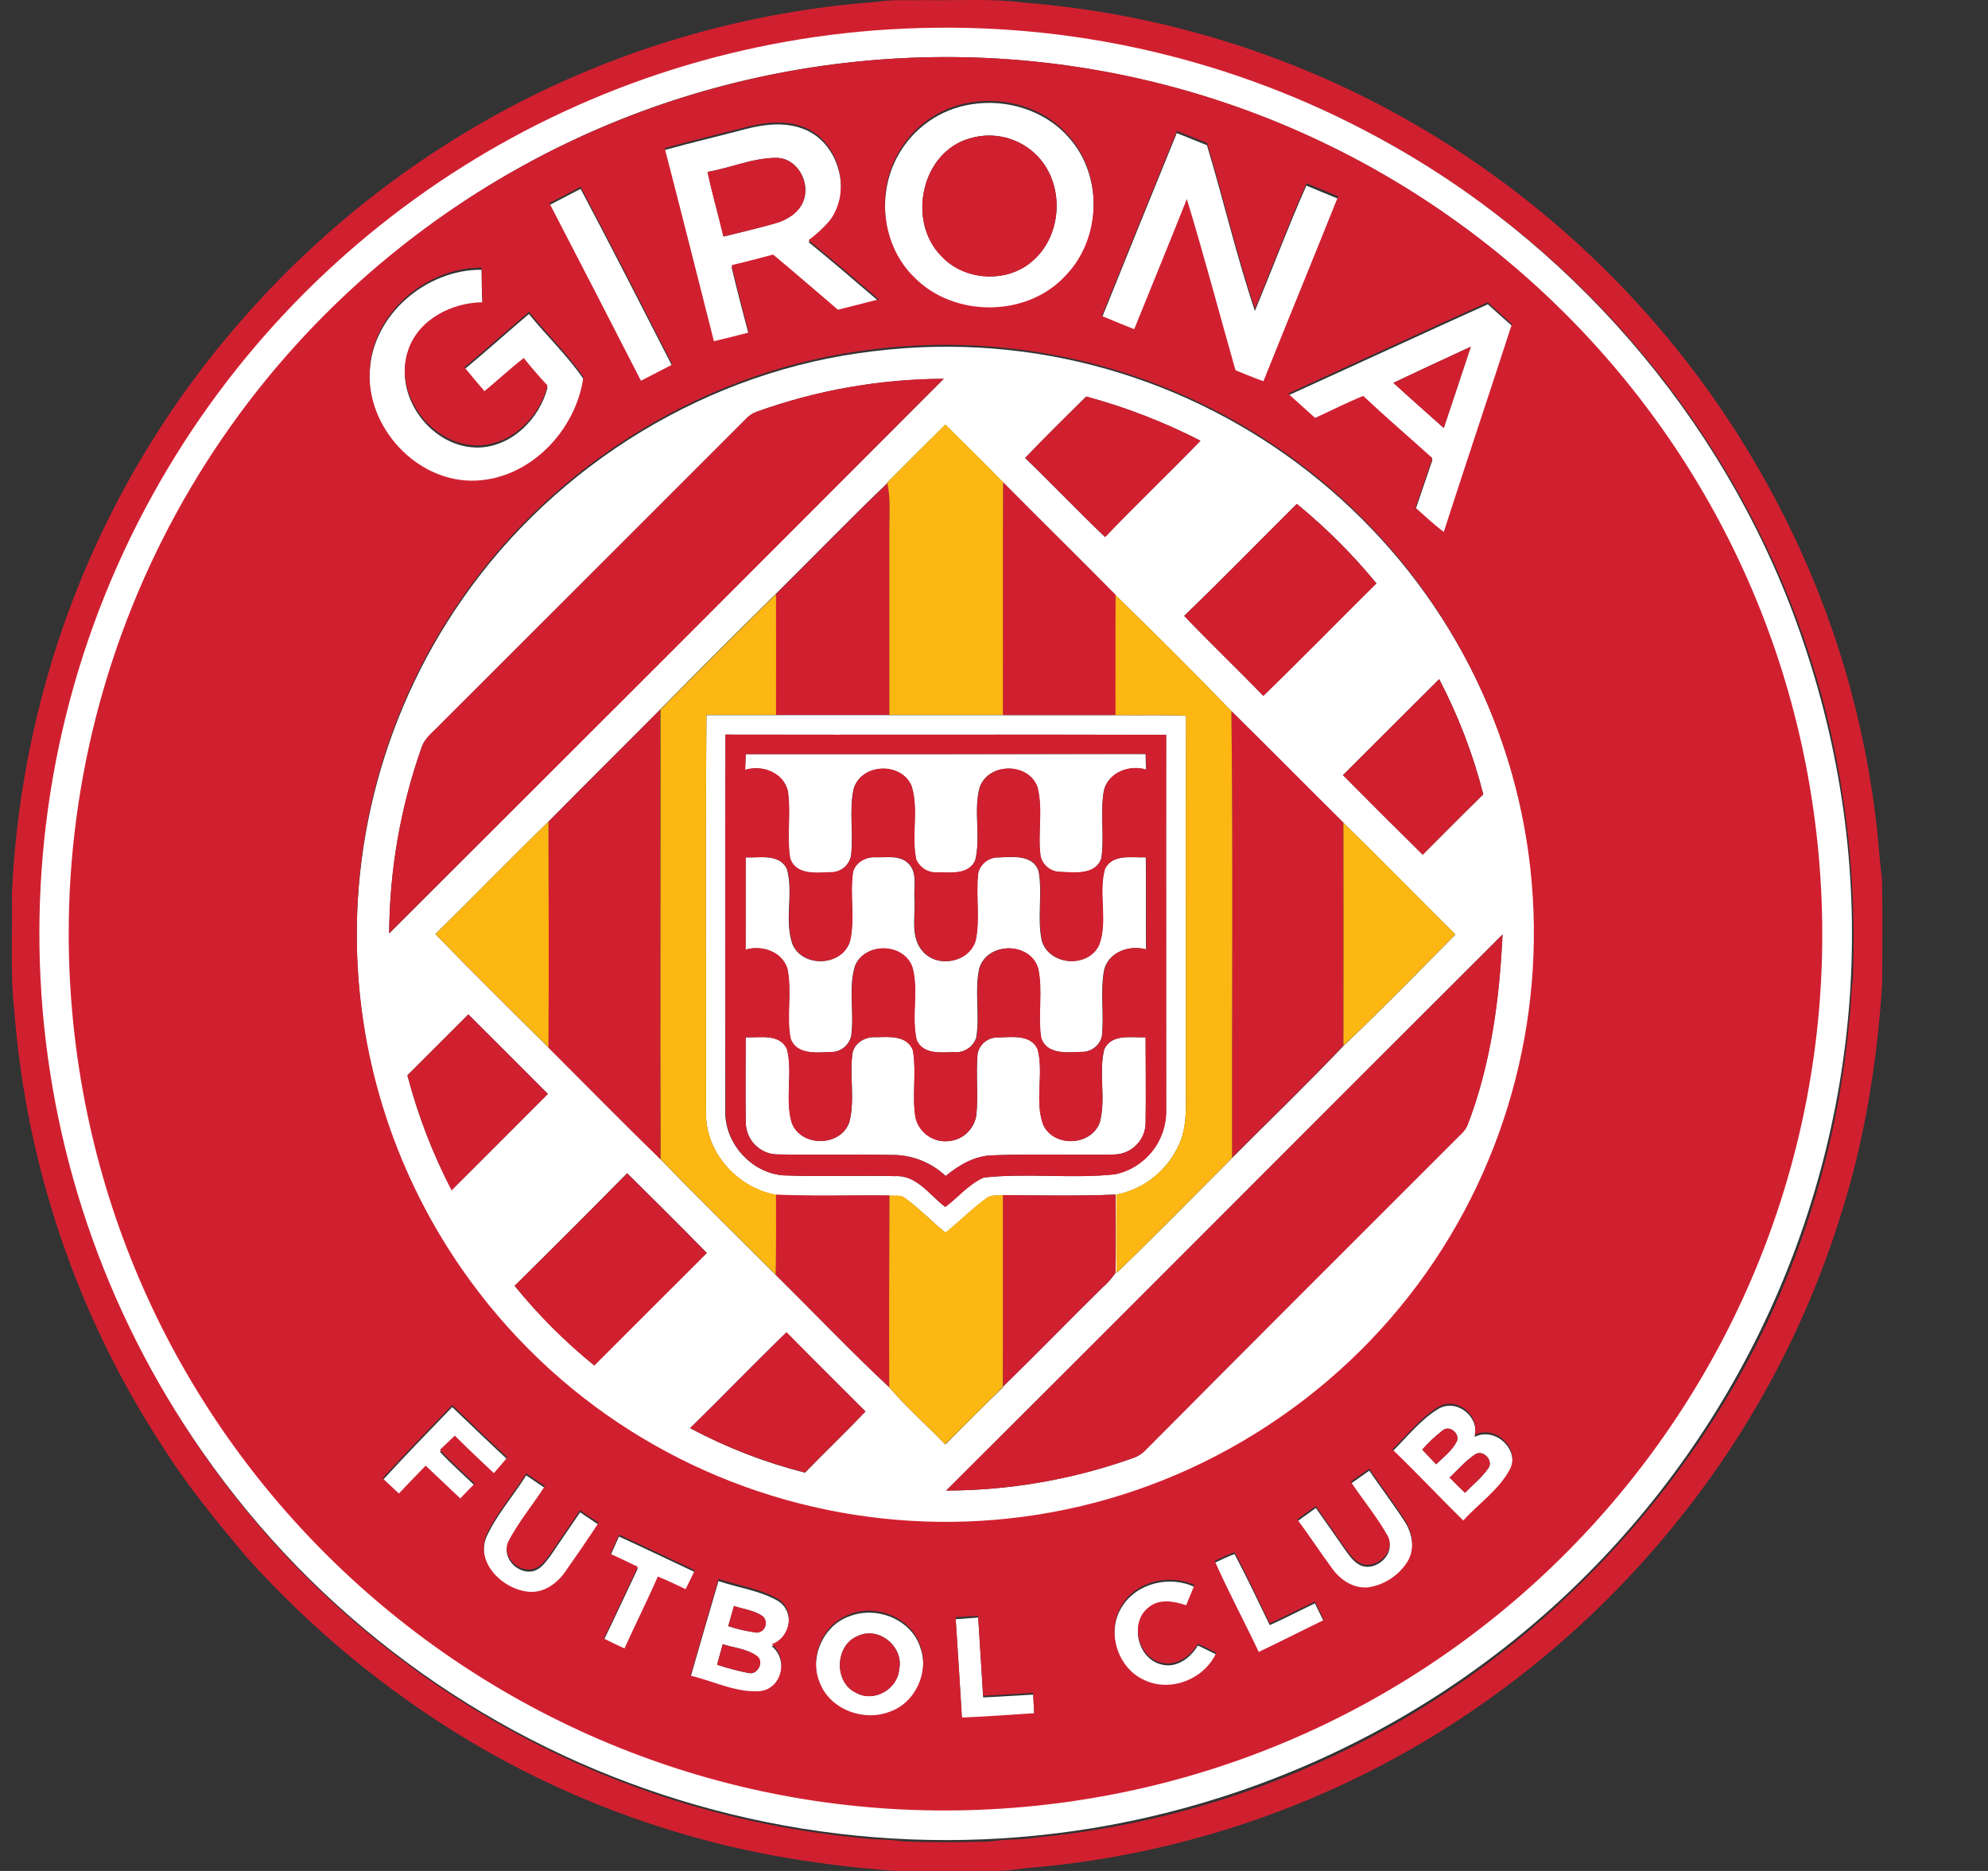 <svg width="17" height="16" viewBox="0 0 17 16" fill="none" xmlns="http://www.w3.org/2000/svg">
<rect x="0" y="0" width="17" height="16" fill="#333333" stroke="none"/>
<g clip-path="url(#clip0_882_26271)">
<path d="M8.301 0.893C8.601 0.842 8.931 0.941 9.135 1.171C9.438 1.502 9.422 2.065 9.105 2.382C8.773 2.734 8.15 2.731 7.816 2.385C7.541 2.113 7.493 1.657 7.682 1.325C7.812 1.094 8.039 0.935 8.301 0.893ZM8.295 1.183C7.878 1.298 7.753 1.892 8.05 2.19C8.244 2.401 8.605 2.424 8.823 2.237C9.074 2.029 9.106 1.618 8.901 1.368C8.755 1.19 8.516 1.117 8.295 1.183Z" fill="white"/>
<path d="M6.372 1.105C6.532 1.063 6.707 1.041 6.866 1.101C7.176 1.213 7.296 1.658 7.088 1.913C7.035 1.971 6.977 2.024 6.914 2.07C7.117 2.235 7.315 2.406 7.515 2.577C7.398 2.607 7.282 2.636 7.166 2.665C6.981 2.508 6.798 2.348 6.611 2.193C6.493 2.225 6.375 2.255 6.256 2.284C6.301 2.477 6.352 2.668 6.402 2.86C6.303 2.886 6.204 2.91 6.105 2.935C5.965 2.384 5.827 1.833 5.684 1.283C5.911 1.22 6.141 1.166 6.372 1.105ZM6.051 1.469C6.09 1.655 6.144 1.838 6.187 2.023C6.337 1.986 6.487 1.951 6.635 1.908C6.732 1.88 6.828 1.821 6.868 1.725C6.936 1.564 6.819 1.346 6.633 1.35C6.432 1.352 6.245 1.437 6.05 1.47L6.051 1.469Z" fill="white"/>
<path d="M10.063 1.138L10.321 1.242C10.463 1.712 10.574 2.192 10.731 2.659C10.879 2.302 11.015 1.94 11.171 1.587C11.261 1.625 11.351 1.662 11.442 1.699C11.23 2.226 11.014 2.753 10.803 3.28C10.722 3.251 10.643 3.219 10.564 3.185C10.425 2.698 10.296 2.206 10.148 1.721C10 2.093 9.848 2.464 9.698 2.835C9.605 2.798 9.513 2.76 9.421 2.722C9.634 2.193 9.848 1.665 10.063 1.138Z" fill="white"/>
<path d="M4.698 1.754C4.787 1.708 4.876 1.662 4.965 1.615C5.232 2.118 5.49 2.627 5.75 3.134L5.483 3.272C5.219 2.766 4.958 2.26 4.698 1.754Z" fill="white"/>
<path d="M3.162 3.178C3.183 2.695 3.644 2.303 4.118 2.307C4.118 2.405 4.121 2.504 4.125 2.603C3.862 2.606 3.58 2.749 3.491 3.01C3.357 3.393 3.7 3.842 4.102 3.827C4.383 3.814 4.614 3.579 4.682 3.315C4.611 3.239 4.544 3.161 4.479 3.079C4.362 3.168 4.256 3.269 4.143 3.363C4.085 3.297 4.027 3.228 3.971 3.159C4.158 3.004 4.338 2.842 4.523 2.685C4.674 2.873 4.855 3.043 4.989 3.241C4.927 3.695 4.537 4.11 4.067 4.128C3.568 4.147 3.127 3.671 3.162 3.178Z" fill="white"/>
<path d="M11.015 3.382C11.585 3.123 12.153 2.859 12.723 2.602C12.791 2.664 12.86 2.726 12.93 2.787C12.737 3.38 12.539 3.973 12.347 4.565C12.261 4.501 12.182 4.428 12.105 4.357C12.152 4.216 12.202 4.075 12.249 3.934C12.052 3.757 11.851 3.584 11.658 3.402C11.518 3.458 11.384 3.528 11.247 3.59C11.168 3.522 11.091 3.453 11.015 3.382ZM11.916 3.274C12.058 3.405 12.203 3.531 12.346 3.66C12.423 3.429 12.501 3.199 12.577 2.965C12.356 3.067 12.135 3.17 11.915 3.274H11.916Z" fill="white"/>
<path d="M7.475 3.003C10.236 2.665 12.749 4.629 13.087 7.39C13.425 10.151 11.461 12.663 8.7 13.002C5.939 13.34 3.426 11.375 3.088 8.614C2.938 7.387 3.244 6.147 3.949 5.131C4.753 3.966 6.066 3.165 7.475 3.003ZM6.471 3.521C6.437 3.533 6.406 3.554 6.382 3.58C5.509 4.453 4.637 5.325 3.764 6.198C3.705 6.26 3.629 6.313 3.603 6.399C3.424 6.908 3.331 7.443 3.328 7.983C4.91 6.402 6.491 4.821 8.07 3.24C7.525 3.242 6.984 3.337 6.471 3.521ZM8.765 3.916C8.996 4.138 9.217 4.371 9.449 4.592C9.716 4.313 9.996 4.047 10.265 3.769C9.953 3.609 9.626 3.482 9.288 3.391C9.113 3.565 8.937 3.737 8.767 3.916L8.765 3.916ZM7.585 4.127V4.134C7.262 4.444 6.95 4.766 6.632 5.081C6.3 5.408 5.971 5.737 5.644 6.069C5.326 6.389 5.005 6.707 4.689 7.028C4.363 7.343 4.047 7.67 3.723 7.988C4.04 8.315 4.365 8.635 4.688 8.956C5.011 9.277 5.324 9.598 5.648 9.913C5.971 10.247 6.304 10.572 6.632 10.901C6.957 11.222 7.272 11.553 7.606 11.866C7.754 12.038 7.926 12.189 8.084 12.353C8.248 12.191 8.41 12.024 8.578 11.863V11.857C8.865 11.578 9.144 11.29 9.429 11.01C9.471 10.973 9.509 10.931 9.54 10.884C9.54 10.661 9.538 10.439 9.54 10.216C9.219 10.229 8.898 10.223 8.577 10.221C8.531 10.227 8.478 10.216 8.438 10.246C8.313 10.336 8.207 10.446 8.086 10.542C7.967 10.447 7.862 10.334 7.738 10.246C7.701 10.216 7.65 10.231 7.606 10.225C7.283 10.221 6.959 10.233 6.636 10.219C6.3 10.157 6.023 9.847 6.038 9.5C6.038 8.372 6.033 7.244 6.041 6.116H6.636H7.605C7.605 6.116 8.252 6.116 8.576 6.116H9.539C9.74 6.12 9.942 6.111 10.143 6.122C10.137 7.16 10.143 8.199 10.14 9.237C10.137 9.421 10.161 9.614 10.083 9.787C9.984 10.009 9.784 10.169 9.547 10.217C9.547 10.44 9.544 10.664 9.548 10.887C9.882 10.564 10.207 10.232 10.536 9.903C10.854 9.583 11.179 9.271 11.489 8.944C11.815 8.634 12.129 8.311 12.446 7.992C12.126 7.675 11.812 7.353 11.489 7.037C11.166 6.721 10.852 6.397 10.53 6.082C10.207 5.746 9.874 5.417 9.541 5.091C9.222 4.767 8.898 4.449 8.578 4.126C8.416 3.959 8.249 3.797 8.084 3.632C7.917 3.796 7.751 3.961 7.586 4.128L7.585 4.127ZM10.126 5.267C10.348 5.498 10.581 5.72 10.803 5.951C11.129 5.634 11.447 5.309 11.77 4.989C11.566 4.74 11.338 4.513 11.089 4.309C10.767 4.629 10.451 4.953 10.126 5.267ZM11.485 6.629C11.711 6.857 11.938 7.084 12.166 7.309C12.339 7.137 12.51 6.963 12.684 6.793C12.597 6.451 12.47 6.121 12.307 5.808C12.032 6.081 11.759 6.356 11.484 6.629H11.485ZM6.204 6.282C6.198 7.353 6.204 8.425 6.202 9.497C6.193 9.773 6.422 10.031 6.699 10.051C7.017 10.064 7.337 10.051 7.654 10.058C7.84 10.047 7.95 10.222 8.082 10.321C8.192 10.239 8.282 10.125 8.411 10.07C8.783 10.029 9.161 10.082 9.533 10.042C9.789 9.988 9.972 9.762 9.971 9.5C9.971 8.428 9.971 7.356 9.971 6.284C8.717 6.28 7.461 6.285 6.204 6.282ZM8.091 12.747C8.637 12.746 9.18 12.651 9.694 12.467C9.733 12.453 9.769 12.429 9.797 12.398C10.695 11.495 11.596 10.593 12.497 9.694C12.517 9.675 12.534 9.653 12.546 9.628C12.748 9.106 12.822 8.547 12.848 7.992C11.26 9.575 9.68 11.165 8.091 12.747ZM3.484 9.196C3.573 9.536 3.7 9.866 3.862 10.178C4.137 9.904 4.411 9.629 4.685 9.355C4.459 9.128 4.232 8.902 4.005 8.675L3.484 9.196ZM4.401 10.996C4.604 11.246 4.832 11.474 5.082 11.676C5.402 11.356 5.723 11.035 6.044 10.715C5.819 10.484 5.591 10.259 5.363 10.033C5.044 10.356 4.723 10.677 4.401 10.996ZM5.902 12.214C6.213 12.38 6.542 12.508 6.884 12.594C7.054 12.418 7.232 12.249 7.401 12.071C7.175 11.846 6.948 11.622 6.725 11.394C6.447 11.663 6.179 11.942 5.902 12.213V12.214Z" fill="white"/>
<path d="M6.377 6.449H9.796C9.796 6.494 9.799 6.538 9.801 6.583C9.657 6.538 9.478 6.606 9.439 6.761C9.406 6.951 9.445 7.147 9.418 7.338C9.371 7.486 9.192 7.463 9.07 7.458C8.988 7.46 8.916 7.403 8.897 7.323C8.871 7.128 8.92 6.926 8.871 6.734C8.796 6.52 8.453 6.519 8.377 6.734C8.322 6.936 8.389 7.153 8.339 7.357C8.286 7.482 8.131 7.464 8.02 7.461C7.941 7.469 7.866 7.425 7.834 7.352C7.79 7.147 7.857 6.928 7.795 6.727C7.712 6.517 7.374 6.526 7.301 6.74C7.257 6.929 7.301 7.126 7.277 7.318C7.261 7.405 7.182 7.466 7.094 7.461C6.974 7.466 6.798 7.484 6.755 7.338C6.726 7.149 6.764 6.956 6.736 6.766C6.698 6.608 6.517 6.539 6.371 6.585L6.377 6.449Z" fill="white"/>
<path d="M6.376 7.332C6.495 7.338 6.662 7.298 6.728 7.429C6.788 7.637 6.704 7.867 6.776 8.074C6.864 8.28 7.201 8.265 7.267 8.049C7.312 7.856 7.264 7.654 7.293 7.456C7.317 7.371 7.407 7.325 7.491 7.332C7.582 7.334 7.691 7.312 7.764 7.381C7.849 7.46 7.812 7.586 7.82 7.688C7.829 7.838 7.78 8.018 7.894 8.14C8.021 8.281 8.285 8.23 8.341 8.046C8.382 7.857 8.341 7.66 8.363 7.468C8.383 7.385 8.458 7.329 8.543 7.333C8.661 7.328 8.834 7.308 8.881 7.45C8.917 7.647 8.866 7.851 8.909 8.047C8.975 8.26 9.306 8.281 9.398 8.08C9.473 7.874 9.389 7.644 9.446 7.434C9.51 7.298 9.678 7.338 9.798 7.332C9.801 7.595 9.798 7.857 9.8 8.12C9.66 8.08 9.487 8.138 9.443 8.287C9.405 8.477 9.443 8.673 9.422 8.865C9.4 8.946 9.324 9.001 9.241 8.996C9.121 9.002 8.944 9.019 8.901 8.873C8.871 8.677 8.919 8.474 8.876 8.28C8.806 8.054 8.445 8.053 8.374 8.28C8.331 8.474 8.38 8.677 8.348 8.873C8.321 8.955 8.24 9.008 8.153 8.998C8.043 9.001 7.892 9.019 7.838 8.896C7.79 8.693 7.855 8.478 7.802 8.277C7.732 8.064 7.396 8.054 7.311 8.26C7.252 8.453 7.307 8.662 7.278 8.861C7.258 8.944 7.182 9.002 7.097 8.997C6.978 9.003 6.806 9.021 6.758 8.88C6.722 8.682 6.773 8.479 6.731 8.283C6.684 8.136 6.513 8.081 6.374 8.122C6.377 7.858 6.375 7.595 6.376 7.332Z" fill="white"/>
<path d="M6.376 8.871C6.497 8.875 6.669 8.835 6.731 8.974C6.78 9.176 6.713 9.394 6.769 9.596C6.843 9.811 7.187 9.812 7.263 9.597C7.313 9.406 7.263 9.202 7.29 9.008C7.307 8.915 7.404 8.863 7.492 8.87C7.604 8.867 7.758 8.853 7.807 8.982C7.84 9.174 7.797 9.371 7.83 9.563C7.864 9.692 7.988 9.775 8.12 9.758C8.239 9.745 8.334 9.651 8.35 9.532C8.366 9.359 8.345 9.185 8.36 9.011C8.377 8.926 8.454 8.867 8.541 8.872C8.656 8.869 8.817 8.845 8.874 8.974C8.928 9.183 8.846 9.412 8.921 9.618C9.011 9.815 9.332 9.802 9.405 9.598C9.46 9.395 9.393 9.178 9.443 8.974C9.505 8.837 9.676 8.875 9.797 8.871C9.797 9.113 9.8 9.356 9.797 9.599C9.798 9.746 9.681 9.867 9.534 9.873C9.187 9.88 8.84 9.866 8.493 9.88C8.339 9.882 8.203 9.962 8.087 10.057C7.961 9.939 7.794 9.874 7.622 9.877C7.294 9.87 6.966 9.879 6.638 9.872C6.494 9.865 6.379 9.746 6.378 9.6C6.372 9.357 6.377 9.114 6.376 8.871Z" fill="white"/>
<path d="M3.272 12.659C3.466 12.446 3.668 12.24 3.867 12.033C4.024 12.182 4.179 12.334 4.339 12.481C4.301 12.526 4.262 12.57 4.222 12.615C4.11 12.509 3.998 12.403 3.888 12.294L3.762 12.416C3.855 12.517 3.96 12.608 4.059 12.704C4.017 12.746 3.977 12.789 3.936 12.831C3.837 12.737 3.74 12.643 3.639 12.551C3.563 12.63 3.487 12.709 3.411 12.789L3.272 12.659Z" fill="white"/>
<path d="M12.306 12.045C12.461 11.96 12.655 12.119 12.61 12.288C12.789 12.198 13.003 12.402 12.911 12.582C12.818 12.763 12.644 12.874 12.513 13.02C12.309 12.819 12.113 12.611 11.907 12.412C12.036 12.287 12.149 12.137 12.306 12.045ZM12.162 12.397L12.281 12.522C12.344 12.46 12.419 12.405 12.459 12.324C12.484 12.257 12.393 12.183 12.335 12.234C12.272 12.283 12.214 12.337 12.162 12.397ZM12.608 12.442C12.529 12.496 12.466 12.57 12.397 12.636C12.439 12.68 12.483 12.723 12.528 12.766C12.594 12.697 12.671 12.637 12.726 12.558C12.778 12.489 12.676 12.387 12.608 12.442Z" fill="white"/>
<path d="M11.551 12.688C11.604 12.65 11.656 12.614 11.709 12.577C11.808 12.722 11.915 12.863 12.011 13.011C12.082 13.118 12.104 13.267 12.031 13.379C11.957 13.492 11.839 13.569 11.706 13.59C11.581 13.606 11.466 13.531 11.395 13.435C11.292 13.295 11.198 13.15 11.094 13.01C11.147 12.972 11.199 12.934 11.252 12.896C11.337 13.016 11.421 13.136 11.504 13.256C11.542 13.307 11.58 13.365 11.642 13.39C11.771 13.438 11.935 13.288 11.869 13.156C11.778 12.991 11.655 12.845 11.551 12.688Z" fill="white"/>
<path d="M4.5 12.617L4.66 12.726C4.559 12.885 4.435 13.031 4.347 13.2C4.285 13.333 4.45 13.481 4.578 13.43C4.637 13.406 4.672 13.35 4.71 13.301C4.793 13.178 4.877 13.056 4.961 12.933C5.014 12.969 5.067 13.005 5.12 13.04C5.027 13.181 4.931 13.321 4.833 13.46C4.765 13.559 4.655 13.638 4.53 13.63C4.305 13.615 4.066 13.386 4.158 13.148C4.245 12.955 4.388 12.796 4.5 12.617Z" fill="white"/>
<path d="M5.293 13.14C5.51 13.239 5.725 13.343 5.941 13.444L5.863 13.605C5.785 13.567 5.705 13.53 5.625 13.497C5.535 13.704 5.432 13.906 5.34 14.112C5.28 14.085 5.221 14.057 5.163 14.027C5.262 13.824 5.356 13.618 5.454 13.414C5.376 13.376 5.298 13.339 5.22 13.303C5.244 13.249 5.268 13.195 5.293 13.14Z" fill="white"/>
<path d="M10.387 13.365C10.443 13.339 10.498 13.311 10.557 13.29C10.663 13.49 10.759 13.694 10.858 13.898C10.989 13.839 11.115 13.773 11.244 13.711C11.27 13.764 11.295 13.816 11.321 13.869C11.135 13.959 10.951 14.053 10.764 14.142C10.64 13.883 10.505 13.628 10.387 13.365Z" fill="white"/>
<path d="M6.144 13.521C6.313 13.579 6.497 13.601 6.653 13.691C6.804 13.785 6.759 14.02 6.599 14.078C6.743 14.191 6.692 14.456 6.5 14.479C6.294 14.494 6.101 14.393 5.904 14.347C5.984 14.07 6.063 13.794 6.144 13.521ZM6.276 13.736C6.259 13.793 6.243 13.85 6.227 13.907C6.306 13.933 6.388 13.951 6.471 13.962C6.515 13.96 6.55 13.922 6.548 13.877C6.547 13.857 6.539 13.838 6.524 13.823C6.452 13.771 6.359 13.762 6.276 13.734L6.276 13.736ZM6.18 14.062C6.164 14.12 6.147 14.178 6.132 14.237C6.22 14.266 6.311 14.29 6.403 14.308C6.476 14.324 6.534 14.219 6.478 14.168C6.394 14.1 6.28 14.093 6.18 14.061L6.18 14.062Z" fill="white"/>
<path d="M9.593 13.743C9.718 13.538 10.003 13.47 10.215 13.572C10.191 13.629 10.167 13.685 10.143 13.743C10.037 13.708 9.909 13.684 9.817 13.765C9.658 13.894 9.732 14.183 9.927 14.233C10.058 14.271 10.18 14.18 10.243 14.072C10.296 14.097 10.349 14.123 10.401 14.149C10.3 14.374 10.012 14.49 9.787 14.384C9.553 14.28 9.457 13.959 9.593 13.743Z" fill="white"/>
<path d="M7.267 13.821C7.498 13.732 7.794 13.849 7.87 14.09C7.949 14.309 7.831 14.576 7.609 14.653C7.384 14.741 7.093 14.633 7.008 14.399C6.917 14.179 7.039 13.898 7.267 13.821ZM7.335 13.991C7.137 14.07 7.129 14.392 7.324 14.478C7.475 14.561 7.675 14.445 7.689 14.277C7.732 14.084 7.515 13.904 7.335 13.991Z" fill="white"/>
<path d="M8.172 13.847C8.236 13.842 8.3 13.838 8.365 13.833C8.378 14.061 8.395 14.289 8.407 14.516C8.55 14.51 8.692 14.499 8.835 14.492C8.838 14.549 8.841 14.607 8.844 14.665C8.638 14.679 8.432 14.694 8.226 14.703C8.209 14.417 8.191 14.132 8.172 13.847Z" fill="white"/>
<path d="M7.499 0.016C7.638 -0.007 7.779 0.005 7.919 0.001C8.197 0.006 8.476 -0.014 8.752 0.022C9.844 0.108 10.906 0.419 11.872 0.936C13.329 1.718 14.509 2.93 15.253 4.407C15.684 5.257 15.955 6.177 16.054 7.124C16.068 7.259 16.077 7.393 16.094 7.527C16.099 7.819 16.096 8.112 16.095 8.406C16.053 9.091 15.941 9.774 15.729 10.429C15.435 11.357 14.973 12.223 14.364 12.984C13.828 13.657 13.188 14.24 12.468 14.712C11.382 15.422 10.138 15.854 8.845 15.97C8.732 15.976 8.62 16.003 8.506 15.999C8.22 16 7.935 16 7.65 15.999C7.289 15.973 6.93 15.927 6.574 15.861C5.669 15.688 4.801 15.358 4.01 14.886C3.302 14.46 2.662 13.932 2.111 13.318C1.855 13.014 1.602 12.707 1.39 12.37C0.662 11.257 0.227 9.978 0.123 8.652C0.085 8.317 0.108 7.978 0.102 7.64C0.136 6.903 0.27 6.173 0.501 5.473C0.837 4.459 1.374 3.523 2.08 2.722C2.723 1.989 3.493 1.379 4.354 0.921C5.329 0.405 6.399 0.097 7.499 0.016ZM7.594 0.264C7.489 0.276 7.383 0.268 7.279 0.289C6.588 0.365 5.91 0.531 5.263 0.783C4.125 1.227 3.104 1.954 2.292 2.865C1.872 3.345 1.51 3.872 1.213 4.436C0.813 5.209 0.547 6.044 0.425 6.906C0.361 7.403 0.326 7.905 0.359 8.407C0.407 9.213 0.565 10.017 0.859 10.772C1.005 11.148 1.179 11.511 1.379 11.86C2.627 14.044 4.86 15.483 7.364 15.718C7.48 15.736 7.599 15.726 7.716 15.747C7.963 15.758 8.212 15.755 8.459 15.749C8.595 15.726 8.734 15.736 8.871 15.713C10.641 15.542 12.297 14.761 13.555 13.503C14.12 12.942 14.598 12.297 14.971 11.593C15.438 10.7 15.725 9.724 15.814 8.721C15.832 8.609 15.824 8.494 15.844 8.383C15.874 7.665 15.81 6.946 15.652 6.246C15.451 5.376 15.101 4.548 14.615 3.799C13.627 2.263 12.082 1.09 10.328 0.572C9.706 0.387 9.063 0.279 8.414 0.249C8.141 0.252 7.866 0.234 7.594 0.264Z" fill="#D02030"/>
<path d="M7.863 0.24C9.277 0.198 10.675 0.545 11.905 1.243C13.543 2.168 14.822 3.709 15.422 5.493C16.8 9.544 14.634 13.945 10.583 15.323C7.313 16.435 3.701 15.248 1.729 12.413C0.037 9.987 -0.125 6.809 1.31 4.223C2.637 1.83 5.128 0.315 7.863 0.24H7.863ZM7.41 0.519C3.294 0.893 0.26 4.533 0.634 8.649C1.008 12.765 4.648 15.799 8.764 15.425C12.88 15.052 15.914 11.412 15.54 7.295C15.3 4.647 13.671 2.325 11.263 1.196C10.062 0.632 8.732 0.398 7.41 0.519Z" fill="white"/>
<path d="M7.41 0.519C11.534 0.147 15.179 3.187 15.552 7.311C15.924 11.434 12.883 15.079 8.76 15.452C4.636 15.825 0.991 12.784 0.618 8.661C0.369 5.904 1.659 3.235 3.974 1.717C5.003 1.042 6.184 0.631 7.41 0.519ZM8.299 0.876C8.038 0.918 7.81 1.077 7.681 1.308C7.491 1.641 7.54 2.098 7.815 2.368C8.15 2.714 8.772 2.718 9.104 2.365C9.421 2.048 9.437 1.486 9.133 1.155C8.931 0.923 8.602 0.826 8.301 0.876H8.299ZM6.372 1.089C6.141 1.149 5.911 1.204 5.684 1.267C5.827 1.817 5.965 2.368 6.105 2.918C6.204 2.894 6.303 2.87 6.402 2.844C6.353 2.652 6.303 2.461 6.256 2.268C6.375 2.239 6.493 2.209 6.611 2.177C6.798 2.332 6.981 2.492 7.166 2.649C7.282 2.62 7.399 2.59 7.515 2.56C7.316 2.39 7.117 2.219 6.914 2.054C6.977 2.008 7.035 1.954 7.087 1.896C7.294 1.642 7.176 1.197 6.866 1.084C6.706 1.025 6.531 1.047 6.372 1.089ZM10.064 1.12C9.849 1.647 9.635 2.174 9.422 2.702C9.514 2.741 9.607 2.778 9.699 2.815C9.849 2.444 10.001 2.074 10.149 1.702C10.297 2.187 10.426 2.678 10.565 3.166C10.644 3.199 10.723 3.231 10.804 3.26C11.015 2.733 11.232 2.206 11.443 1.679C11.353 1.642 11.262 1.605 11.172 1.567C11.016 1.92 10.88 2.282 10.732 2.639C10.575 2.174 10.464 1.694 10.322 1.223L10.064 1.12ZM4.698 1.737C4.96 2.242 5.221 2.748 5.481 3.256L5.75 3.117C5.49 2.61 5.232 2.101 4.965 1.598C4.877 1.645 4.787 1.691 4.698 1.737ZM3.162 3.161C3.129 3.655 3.568 4.13 4.067 4.11C4.537 4.092 4.927 3.677 4.989 3.224C4.855 3.026 4.675 2.855 4.524 2.667C4.338 2.824 4.158 2.986 3.972 3.141C4.028 3.211 4.085 3.278 4.143 3.345C4.256 3.252 4.363 3.151 4.479 3.062C4.544 3.143 4.611 3.221 4.682 3.297C4.616 3.561 4.383 3.796 4.103 3.809C3.701 3.824 3.357 3.375 3.491 2.992C3.58 2.731 3.862 2.588 4.126 2.585C4.121 2.486 4.12 2.388 4.119 2.289C3.645 2.286 3.184 2.678 3.162 3.161ZM11.015 3.366C11.092 3.436 11.169 3.505 11.246 3.574C11.383 3.512 11.517 3.442 11.658 3.386C11.851 3.568 12.053 3.741 12.249 3.918C12.201 4.059 12.152 4.2 12.104 4.341C12.183 4.412 12.261 4.485 12.346 4.549C12.538 3.956 12.736 3.364 12.929 2.771C12.86 2.71 12.79 2.648 12.723 2.585C12.152 2.842 11.584 3.106 11.015 3.366ZM7.476 2.986C6.067 3.149 4.753 3.949 3.949 5.115C2.752 6.839 2.752 9.124 3.947 10.849C5.531 13.133 8.666 13.701 10.95 12.118C13.235 10.535 13.803 7.399 12.22 5.115C11.156 3.58 9.329 2.76 7.476 2.986ZM3.272 12.642L3.411 12.772C3.487 12.692 3.563 12.613 3.64 12.534C3.738 12.626 3.837 12.72 3.936 12.814C3.977 12.772 4.018 12.729 4.059 12.687C3.96 12.591 3.856 12.5 3.762 12.399L3.889 12.277C3.998 12.386 4.11 12.492 4.223 12.598C4.262 12.553 4.301 12.509 4.339 12.463C4.179 12.317 4.024 12.167 3.868 12.016C3.667 12.223 3.466 12.429 3.272 12.642ZM12.306 12.028C12.15 12.12 12.037 12.27 11.907 12.395C12.113 12.593 12.309 12.803 12.513 13.003C12.645 12.857 12.817 12.742 12.911 12.566C13.004 12.389 12.789 12.181 12.61 12.271C12.655 12.102 12.461 11.943 12.306 12.028ZM11.551 12.671C11.655 12.829 11.778 12.974 11.869 13.139C11.935 13.271 11.77 13.421 11.642 13.373C11.58 13.349 11.543 13.291 11.504 13.24C11.42 13.119 11.336 13 11.252 12.88C11.199 12.917 11.146 12.955 11.094 12.994C11.197 13.133 11.292 13.278 11.395 13.418C11.466 13.515 11.581 13.589 11.705 13.574C11.839 13.552 11.957 13.475 12.031 13.362C12.104 13.251 12.082 13.102 12.011 12.995C11.915 12.846 11.809 12.706 11.709 12.56C11.656 12.597 11.604 12.634 11.551 12.671ZM4.5 12.6C4.388 12.778 4.245 12.939 4.157 13.131C4.065 13.369 4.304 13.597 4.529 13.613C4.654 13.621 4.764 13.54 4.832 13.443C4.93 13.304 5.026 13.164 5.119 13.022C5.066 12.987 5.013 12.951 4.96 12.916C4.876 13.038 4.792 13.161 4.709 13.283C4.673 13.332 4.637 13.388 4.577 13.412C4.448 13.464 4.283 13.316 4.347 13.182C4.434 13.014 4.558 12.868 4.659 12.708L4.5 12.6ZM5.293 13.125C5.268 13.179 5.244 13.234 5.22 13.288C5.298 13.324 5.377 13.361 5.454 13.399C5.355 13.602 5.264 13.809 5.163 14.012C5.221 14.041 5.28 14.07 5.34 14.097C5.433 13.891 5.535 13.689 5.625 13.482C5.706 13.515 5.785 13.552 5.863 13.59L5.942 13.429C5.725 13.326 5.51 13.224 5.293 13.125ZM10.388 13.35C10.505 13.614 10.641 13.867 10.764 14.127C10.951 14.038 11.135 13.944 11.321 13.854C11.296 13.801 11.27 13.748 11.245 13.696C11.116 13.757 10.989 13.823 10.858 13.883C10.759 13.679 10.664 13.474 10.558 13.275C10.499 13.294 10.444 13.323 10.388 13.349V13.35ZM6.144 13.504C6.063 13.779 5.985 14.055 5.905 14.33C6.102 14.376 6.295 14.478 6.501 14.462C6.692 14.439 6.743 14.175 6.6 14.061C6.76 14.004 6.805 13.768 6.654 13.674C6.497 13.583 6.313 13.56 6.144 13.502V13.504ZM9.593 13.728C9.457 13.943 9.552 14.265 9.787 14.368C10.011 14.475 10.3 14.359 10.401 14.134C10.349 14.107 10.296 14.081 10.243 14.057C10.18 14.165 10.057 14.254 9.926 14.218C9.732 14.168 9.658 13.879 9.817 13.75C9.909 13.668 10.037 13.692 10.143 13.728C10.166 13.67 10.191 13.613 10.214 13.556C10.003 13.455 9.718 13.521 9.593 13.726V13.728ZM7.267 13.806C7.039 13.883 6.917 14.163 7.008 14.384C7.093 14.618 7.384 14.726 7.609 14.638C7.831 14.561 7.949 14.293 7.87 14.075C7.793 13.832 7.496 13.716 7.267 13.804V13.806ZM8.172 13.832C8.191 14.117 8.208 14.402 8.226 14.688C8.432 14.68 8.638 14.664 8.844 14.651C8.84 14.593 8.837 14.535 8.835 14.477C8.692 14.485 8.55 14.495 8.407 14.502C8.394 14.274 8.377 14.046 8.364 13.819C8.301 13.821 8.236 13.825 8.172 13.83V13.832Z" fill="#D02030"/>
<path d="M8.295 1.183C8.516 1.117 8.755 1.19 8.902 1.369C9.106 1.619 9.074 2.03 8.823 2.238C8.605 2.425 8.244 2.402 8.05 2.191C7.753 1.892 7.878 1.298 8.295 1.183Z" fill="#D02030"/>
<path d="M6.05 1.47C6.246 1.437 6.432 1.352 6.632 1.35C6.818 1.346 6.935 1.565 6.867 1.726C6.827 1.821 6.731 1.881 6.634 1.909C6.486 1.951 6.335 1.986 6.186 2.023C6.142 1.838 6.089 1.656 6.05 1.47Z" fill="#D02030"/>
<path d="M11.915 3.274C12.135 3.17 12.355 3.067 12.577 2.965C12.5 3.196 12.423 3.428 12.346 3.66C12.201 3.531 12.057 3.404 11.915 3.274Z" fill="#D02030"/>
<path d="M6.471 3.521C6.984 3.336 7.525 3.241 8.07 3.239C6.492 4.823 4.912 6.404 3.328 7.981C3.331 7.442 3.424 6.906 3.603 6.397C3.628 6.312 3.705 6.259 3.763 6.196C4.637 5.324 5.509 4.452 6.382 3.579C6.406 3.553 6.437 3.533 6.471 3.521Z" fill="#D02030"/>
<path d="M8.767 3.916C8.937 3.737 9.113 3.565 9.289 3.391C9.627 3.482 9.955 3.609 10.266 3.769C9.998 4.047 9.717 4.313 9.451 4.593C9.218 4.372 8.998 4.138 8.767 3.916Z" fill="#D02030"/>
<path d="M8.578 4.124C8.898 4.447 9.222 4.765 9.541 5.088C9.538 5.43 9.541 5.772 9.541 6.114H8.576C8.578 5.452 8.574 4.787 8.578 4.124Z" fill="#D02030"/>
<path d="M6.635 5.082C6.953 4.767 7.265 4.444 7.588 4.134C7.616 4.263 7.605 4.395 7.605 4.525V6.113C7.282 6.113 6.959 6.113 6.636 6.113C6.635 5.77 6.635 5.426 6.635 5.082Z" fill="#D02030"/>
<path d="M10.127 5.267C10.452 4.953 10.768 4.628 11.09 4.309C11.338 4.513 11.566 4.74 11.77 4.989C11.447 5.309 11.13 5.634 10.803 5.951C10.58 5.72 10.347 5.499 10.127 5.267Z" fill="#D02030"/>
<path d="M11.484 6.629C11.758 6.356 12.031 6.081 12.307 5.808C12.47 6.121 12.597 6.451 12.684 6.793C12.509 6.963 12.338 7.137 12.166 7.309C11.937 7.084 11.71 6.857 11.484 6.629Z" fill="#D02030"/>
<path d="M4.69 7.027C5.007 6.707 5.328 6.389 5.645 6.069C5.648 7.35 5.645 8.631 5.647 9.913C5.323 9.598 5.006 9.275 4.687 8.956C4.694 8.313 4.692 7.67 4.69 7.027Z" fill="#D02030"/>
<path d="M10.53 6.08C10.851 6.396 11.169 6.717 11.488 7.035V8.941C11.178 9.267 10.853 9.58 10.536 9.899C10.533 8.627 10.545 7.353 10.53 6.08Z" fill="#D02030"/>
<path d="M6.204 6.282C7.461 6.285 8.717 6.28 9.973 6.284C9.971 7.356 9.973 8.428 9.973 9.5C9.975 9.762 9.792 9.989 9.536 10.043C9.164 10.082 8.786 10.03 8.414 10.07C8.286 10.126 8.195 10.239 8.085 10.322C7.951 10.223 7.841 10.048 7.657 10.058C7.338 10.05 7.018 10.064 6.702 10.052C6.425 10.032 6.196 9.774 6.205 9.497C6.203 8.425 6.198 7.353 6.204 6.282ZM6.377 6.449L6.373 6.583C6.519 6.537 6.7 6.606 6.738 6.764C6.766 6.953 6.728 7.147 6.757 7.336C6.801 7.482 6.976 7.464 7.096 7.458C7.184 7.463 7.263 7.403 7.279 7.316C7.302 7.124 7.259 6.927 7.303 6.738C7.374 6.524 7.712 6.515 7.797 6.724C7.859 6.926 7.792 7.145 7.836 7.35C7.868 7.423 7.943 7.467 8.022 7.459C8.133 7.461 8.288 7.48 8.341 7.354C8.39 7.151 8.324 6.934 8.379 6.732C8.455 6.518 8.798 6.519 8.873 6.732C8.922 6.923 8.873 7.127 8.899 7.321C8.918 7.401 8.99 7.457 9.072 7.455C9.194 7.461 9.373 7.483 9.42 7.335C9.447 7.144 9.407 6.949 9.441 6.758C9.479 6.604 9.659 6.536 9.803 6.581C9.801 6.536 9.799 6.491 9.798 6.446C8.657 6.449 7.517 6.45 6.377 6.449ZM6.377 7.332V8.121C6.516 8.08 6.687 8.136 6.734 8.282C6.776 8.478 6.725 8.683 6.761 8.879C6.809 9.02 6.981 9.002 7.099 8.996C7.185 9.001 7.261 8.943 7.281 8.86C7.308 8.662 7.254 8.452 7.314 8.259C7.399 8.053 7.735 8.061 7.805 8.276C7.858 8.477 7.793 8.692 7.84 8.895C7.895 9.018 8.046 9 8.156 8.997C8.243 9.007 8.324 8.954 8.351 8.872C8.384 8.676 8.334 8.473 8.377 8.279C8.448 8.053 8.809 8.054 8.878 8.279C8.922 8.473 8.874 8.674 8.904 8.872C8.947 9.018 9.124 9.001 9.244 8.995C9.327 9 9.403 8.945 9.424 8.864C9.447 8.672 9.408 8.476 9.446 8.286C9.49 8.137 9.663 8.079 9.803 8.119C9.803 7.856 9.803 7.594 9.801 7.331C9.681 7.337 9.513 7.298 9.449 7.433C9.392 7.643 9.476 7.873 9.401 8.079C9.309 8.281 8.976 8.26 8.912 8.046C8.869 7.85 8.92 7.645 8.884 7.449C8.837 7.307 8.664 7.327 8.546 7.332C8.461 7.328 8.385 7.384 8.366 7.467C8.344 7.659 8.384 7.856 8.344 8.045C8.288 8.229 8.024 8.28 7.897 8.139C7.783 8.017 7.831 7.838 7.823 7.687C7.814 7.585 7.852 7.459 7.767 7.38C7.694 7.311 7.585 7.333 7.494 7.331C7.41 7.324 7.32 7.371 7.296 7.455C7.266 7.653 7.315 7.854 7.27 8.048C7.204 8.264 6.867 8.279 6.779 8.073C6.707 7.866 6.791 7.636 6.731 7.428C6.662 7.296 6.495 7.338 6.376 7.332H6.377ZM6.377 8.871C6.377 9.114 6.374 9.357 6.377 9.6C6.378 9.746 6.493 9.865 6.637 9.872C6.965 9.879 7.293 9.87 7.621 9.877C7.793 9.874 7.96 9.939 8.086 10.057C8.202 9.962 8.338 9.882 8.492 9.88C8.839 9.866 9.186 9.88 9.533 9.873C9.68 9.867 9.797 9.746 9.796 9.599C9.8 9.356 9.796 9.113 9.796 8.871C9.675 8.875 9.504 8.838 9.442 8.974C9.392 9.178 9.459 9.395 9.404 9.598C9.331 9.802 9.009 9.815 8.92 9.618C8.845 9.412 8.927 9.183 8.873 8.974C8.816 8.845 8.655 8.869 8.54 8.872C8.453 8.867 8.376 8.926 8.358 9.012C8.344 9.185 8.365 9.359 8.349 9.532C8.333 9.651 8.238 9.745 8.119 9.758C7.987 9.775 7.863 9.692 7.829 9.563C7.796 9.371 7.839 9.174 7.806 8.982C7.757 8.853 7.603 8.867 7.491 8.87C7.402 8.863 7.306 8.915 7.289 9.008C7.263 9.203 7.312 9.406 7.262 9.597C7.186 9.812 6.842 9.811 6.768 9.596C6.712 9.394 6.779 9.177 6.73 8.974C6.668 8.835 6.496 8.877 6.375 8.871H6.377Z" fill="#D02030"/>
<path d="M8.091 12.747C9.68 11.166 11.26 9.575 12.849 7.993C12.823 8.548 12.75 9.107 12.547 9.629C12.534 9.654 12.518 9.676 12.498 9.695C11.597 10.595 10.696 11.496 9.798 12.399C9.77 12.43 9.734 12.453 9.695 12.467C9.18 12.651 8.638 12.746 8.091 12.747Z" fill="#D02030"/>
<path d="M3.484 9.196L4.005 8.675C4.232 8.902 4.459 9.128 4.685 9.355C4.411 9.629 4.136 9.904 3.862 10.179C3.7 9.866 3.573 9.537 3.484 9.196Z" fill="#D02030"/>
<path d="M4.401 10.996C4.724 10.678 5.045 10.357 5.363 10.035C5.592 10.26 5.819 10.487 6.044 10.716C5.723 11.036 5.402 11.357 5.082 11.678C4.832 11.475 4.604 11.247 4.401 10.996Z" fill="#D02030"/>
<path d="M6.635 10.216C6.958 10.231 7.282 10.219 7.606 10.223C7.606 10.771 7.603 11.318 7.606 11.865C7.273 11.553 6.957 11.222 6.632 10.9C6.638 10.672 6.635 10.444 6.635 10.216Z" fill="#D02030"/>
<path d="M8.576 10.22C8.897 10.223 9.219 10.229 9.54 10.216C9.537 10.438 9.54 10.661 9.54 10.884C9.508 10.93 9.47 10.973 9.428 11.009C9.143 11.29 8.865 11.578 8.578 11.856C8.574 11.311 8.578 10.766 8.576 10.22Z" fill="#D02030"/>
<path d="M5.902 12.213C6.179 11.942 6.448 11.663 6.726 11.393C6.949 11.62 7.176 11.844 7.401 12.07C7.232 12.248 7.054 12.416 6.884 12.592C6.543 12.506 6.213 12.379 5.902 12.213Z" fill="#D02030"/>
<path d="M12.162 12.397C12.214 12.337 12.272 12.283 12.335 12.234C12.392 12.183 12.484 12.257 12.459 12.324C12.419 12.405 12.344 12.46 12.281 12.522L12.162 12.397Z" fill="#D02030"/>
<path d="M12.608 12.442C12.676 12.387 12.778 12.489 12.725 12.558C12.671 12.637 12.594 12.697 12.528 12.766C12.483 12.723 12.439 12.68 12.396 12.636C12.466 12.57 12.53 12.496 12.608 12.442Z" fill="#D02030"/>
<path d="M6.276 13.734C6.359 13.762 6.452 13.771 6.525 13.824C6.557 13.855 6.557 13.906 6.526 13.938C6.511 13.953 6.492 13.961 6.472 13.962C6.389 13.951 6.307 13.932 6.228 13.906C6.244 13.85 6.26 13.791 6.276 13.734Z" fill="#D02030"/>
<path d="M7.335 13.991C7.515 13.904 7.73 14.084 7.689 14.277C7.675 14.446 7.475 14.561 7.324 14.478C7.129 14.392 7.138 14.07 7.335 13.991Z" fill="#D02030"/>
<path d="M6.18 14.061C6.279 14.094 6.394 14.1 6.479 14.166C6.535 14.217 6.477 14.323 6.403 14.307C6.311 14.289 6.221 14.265 6.132 14.236C6.149 14.177 6.165 14.119 6.18 14.061Z" fill="#D02030"/>
<path d="M7.586 4.128C7.752 3.961 7.918 3.795 8.084 3.63C8.249 3.794 8.415 3.957 8.578 4.124C8.574 4.787 8.578 5.45 8.576 6.113C8.253 6.113 7.929 6.113 7.605 6.113C7.605 5.584 7.605 5.055 7.605 4.525C7.605 4.394 7.616 4.262 7.588 4.134L7.586 4.128Z" fill="#FDB713"/>
<path d="M5.648 6.069C5.975 5.738 6.304 5.409 6.636 5.081C6.637 5.425 6.636 5.769 6.636 6.113C6.438 6.113 6.24 6.113 6.041 6.113C6.033 7.241 6.039 8.369 6.038 9.497C6.023 9.845 6.301 10.156 6.636 10.216C6.636 10.444 6.638 10.672 6.633 10.9C6.304 10.57 5.972 10.246 5.649 9.912C5.645 8.631 5.65 7.35 5.648 6.069Z" fill="#FDB713"/>
<path d="M9.54 5.09C9.874 5.416 10.206 5.745 10.53 6.081C10.545 7.354 10.533 8.628 10.536 9.901C10.206 10.231 9.882 10.563 9.548 10.886C9.543 10.662 9.545 10.439 9.546 10.216C9.784 10.168 9.984 10.008 10.083 9.786C10.16 9.613 10.137 9.42 10.14 9.236C10.142 8.197 10.137 7.159 10.142 6.121C9.941 6.109 9.74 6.119 9.539 6.115C9.54 5.772 9.537 5.43 9.54 5.09Z" fill="#FDB713"/>
<path d="M3.724 7.988C4.048 7.67 4.364 7.343 4.69 7.027C4.692 7.67 4.694 8.312 4.69 8.956C4.365 8.634 4.04 8.315 3.724 7.988Z" fill="#FDB713"/>
<path d="M11.488 7.036C11.81 7.35 12.125 7.672 12.445 7.991C12.128 8.31 11.815 8.633 11.488 8.943C11.489 8.306 11.489 7.67 11.488 7.036Z" fill="#FDB713"/>
<path d="M7.606 10.223C7.649 10.229 7.7 10.214 7.738 10.244C7.861 10.334 7.966 10.446 8.085 10.54C8.205 10.444 8.313 10.334 8.437 10.244C8.477 10.214 8.53 10.225 8.576 10.219V11.854V11.861C8.411 12.023 8.248 12.189 8.082 12.351C7.924 12.187 7.753 12.036 7.604 11.864C7.602 11.318 7.604 10.771 7.606 10.223Z" fill="#FDB713"/>
</g>
<defs>
<clipPath id="clip0_882_26271">
<rect width="15.996" height="16" fill="white" transform="translate(0.101)"/>
</clipPath>
</defs>
</svg>
